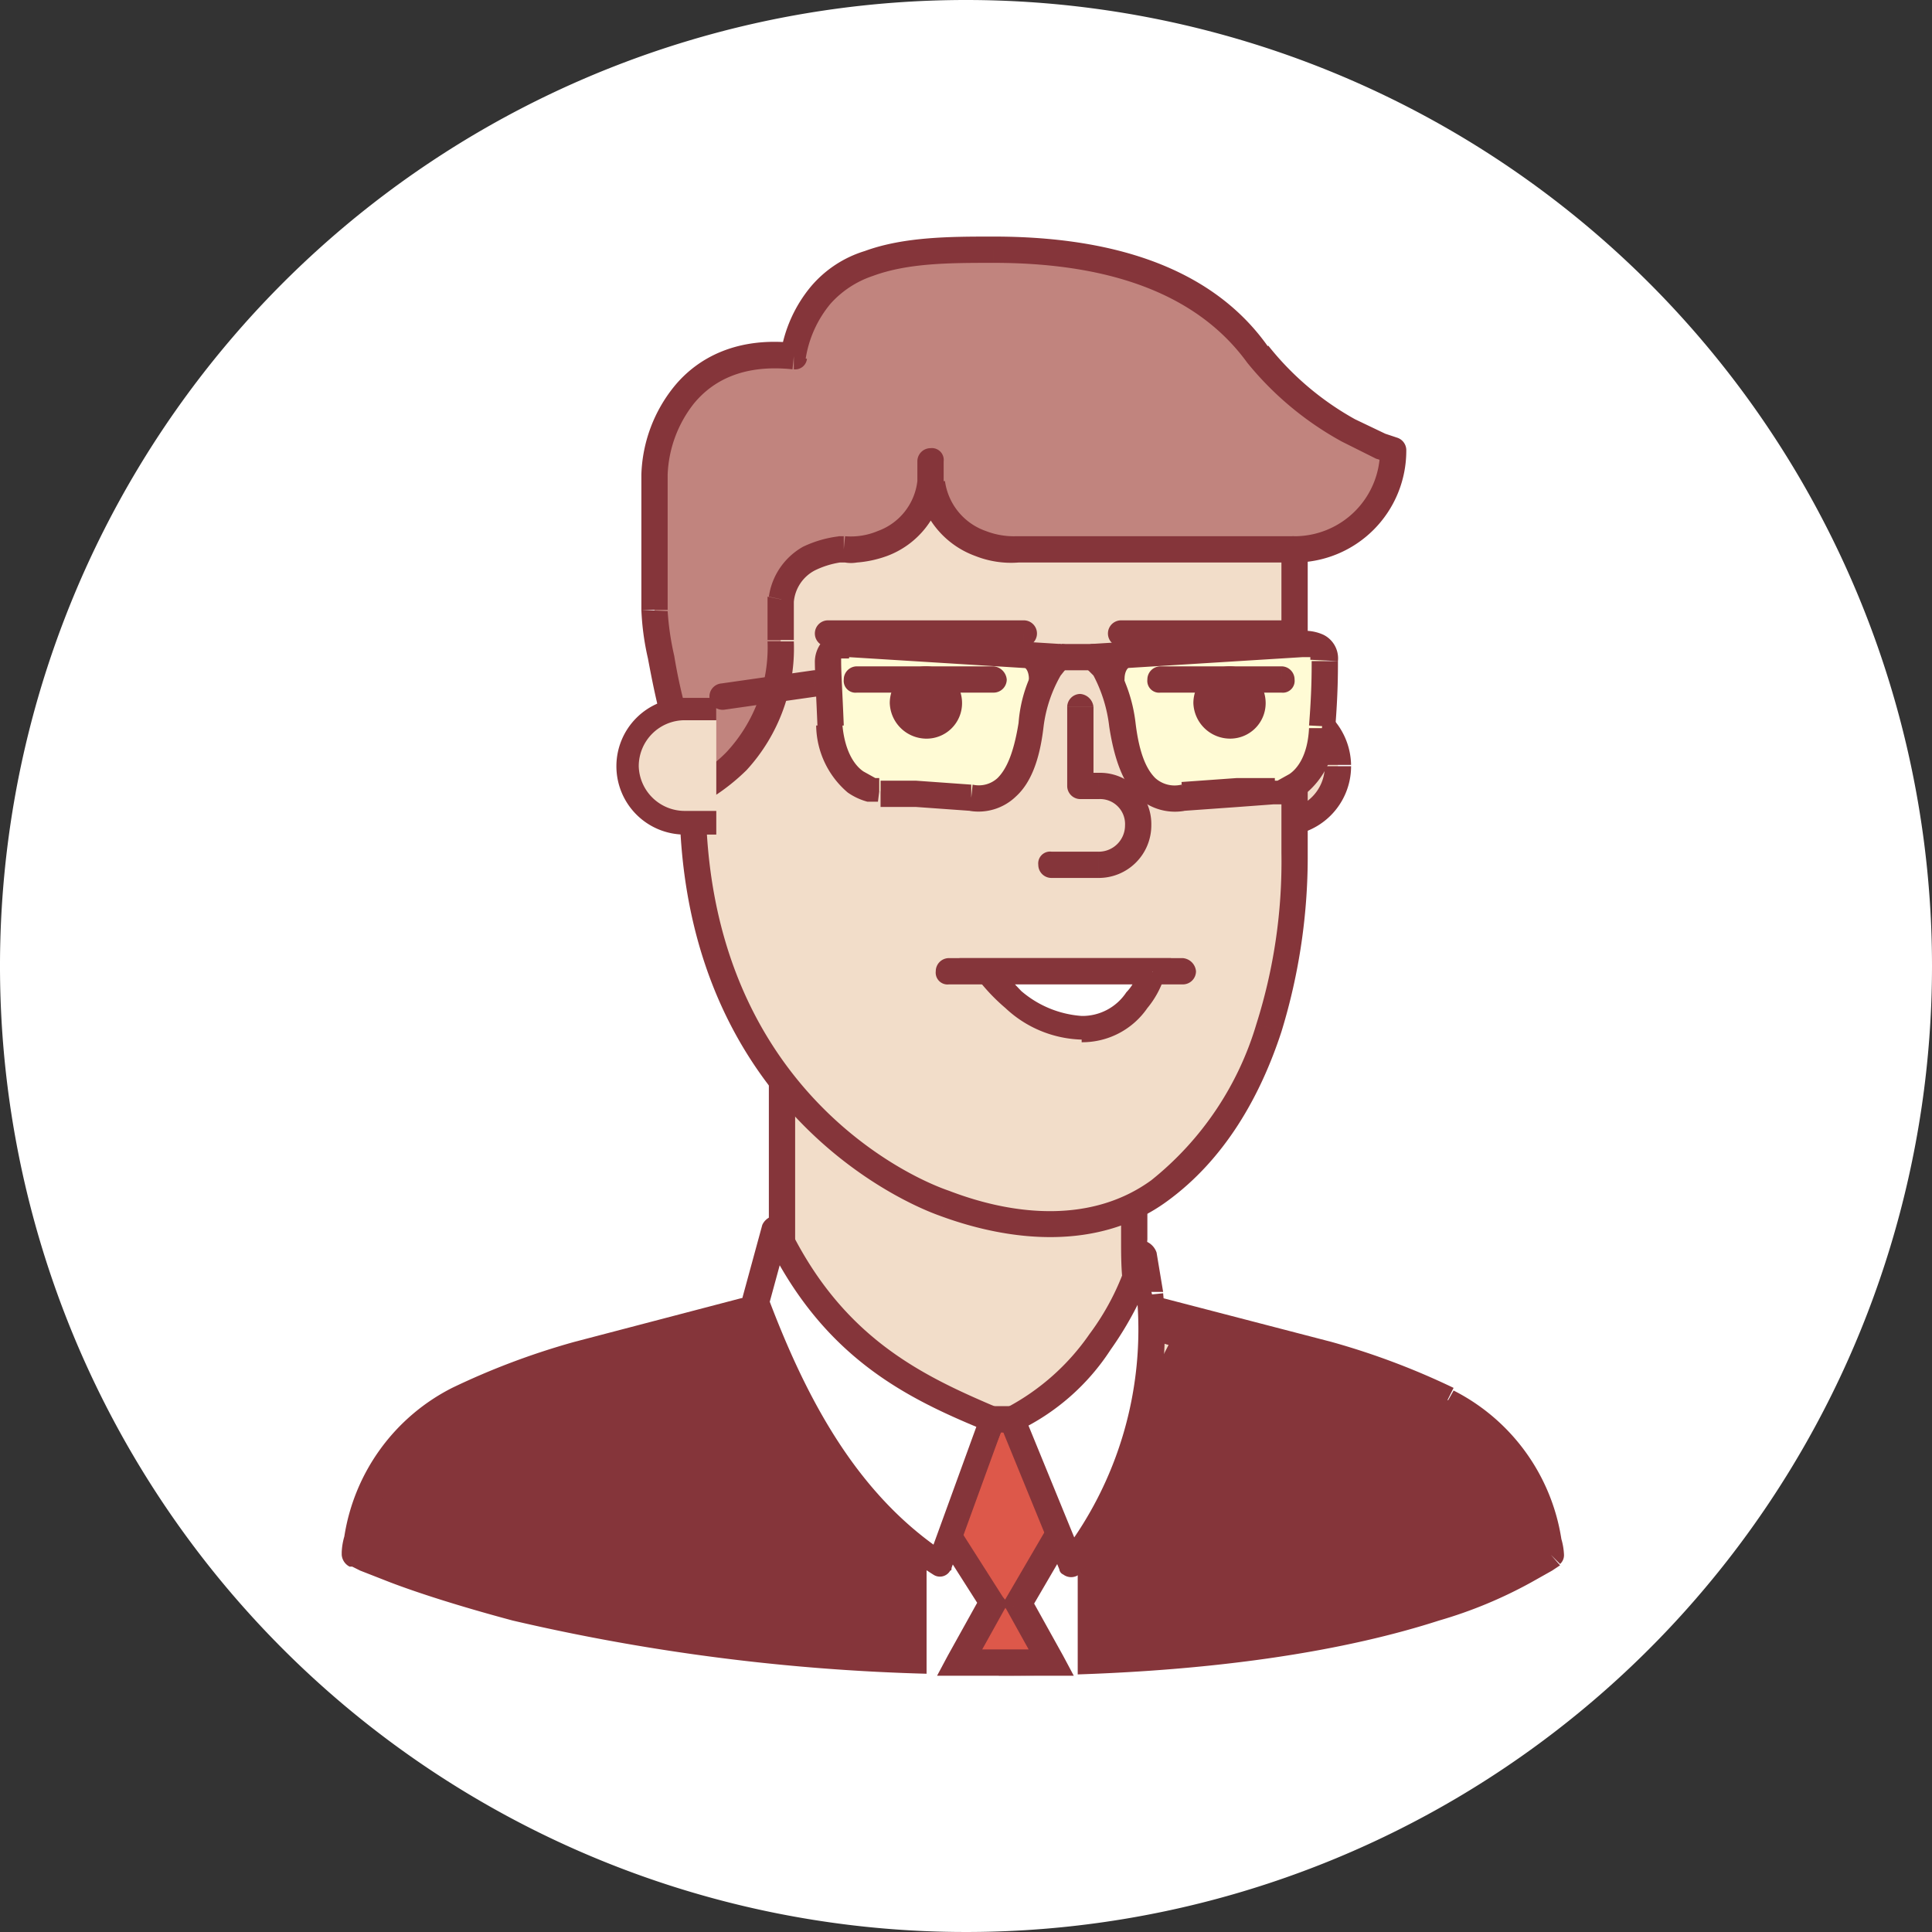 <?xml version="1.0" encoding="utf-8"?>
<svg viewBox="0 0 147 147" xmlns="http://www.w3.org/2000/svg" xmlns:xlink="http://www.w3.org/1999/xlink">
  <rect x="0" y="0" width="147" height="147" fill="#333333" stroke="none"/>
  <defs>
    <style>.cls-1{fill:#f2ddc9;}.cls-2{fill:#85353a;}.cls-3{fill:#fff;}.cls-4{fill:#dd584a;}.cls-5{fill:#fffbd5;}.cls-6{fill:#c1847e;}</style>
    <symbol id="head12" data-name="head12" viewBox="0 0 147 147">
      <path id="path0_fill" data-name="path0 fill" class="cls-1" d="M147,73.5A73.5,73.5,0,1,1,73.5,0,73.5,73.5,0,0,1,147,73.5Z" style="fill: rgb(255, 255, 255);"/>
      <path id="path1_fill" data-name="path1 fill" class="cls-2" d="M72.3,96.1s30.2,6.2,37.8,10.4a14.8,14.8,0,0,1,7.9,11.8s-9.4,8.2-42,8.2-49-8.2-49-8.2a14.8,14.8,0,0,1,7.9-11.8C42.6,102.3,72.3,96.1,72.3,96.1Z"/>
      <path id="path2_stroke" data-name="path2 stroke" class="cls-2" d="M72.3,96.1l.2-1h-.4ZM118,118.3l.7.7a.9.9,0,0,0,.3-.7Zm-91,0H26a1.1,1.1,0,0,0,.6.9Zm7.9-11.8-.5-.9h0ZM72.3,96.1l-.2,1h.1l1.2.2,14.7,3.4c4.3,1,8.7,2.2,12.6,3.4a47.6,47.6,0,0,1,9,3.3l.9-1.8a56.2,56.2,0,0,0-9.3-3.5L88.6,98.8c-5.3-1.3-10.6-2.6-16-3.7h-.1l-.2,1Zm37.4,11.3a13.5,13.5,0,0,1,6.3,6.9,16.1,16.1,0,0,1,.9,2.9c0,.3.1.7.1,1.1h2a5,5,0,0,0-.2-1.2,15.3,15.3,0,0,0-8.2-11.3Zm8.3,10.9-.6-.8h-.1l-.3.3-1.5.9a37,37,0,0,1-6.6,2.7c-6.3,2.1-16.7,4.1-32.9,4.1v2c16.4,0,27-2.1,33.5-4.2a34.2,34.2,0,0,0,7-2.9l1.6-.9.6-.4h0Zm-42,7.2c-16.2,0-28.4-2-36.5-4.1a74.4,74.4,0,0,1-9.1-2.8l-2.2-.9-.8-.3-.4.9-.4.9h.2l.6.3,2.3.9c2.1.8,5.2,1.8,9.3,2.9a157,157,0,0,0,37,4.1v-2Zm-49-7.2h1V118c0-.2.1-.4.1-.8a21.8,21.8,0,0,1,.9-2.9,13.5,13.5,0,0,1,6.3-6.9l-.9-1.8a15.3,15.3,0,0,0-8.2,11.3,5,5,0,0,0-.2,1.2v.2h1Zm8.3-10.9a50.5,50.5,0,0,1,9-3.3c3.8-1.2,8.3-2.4,12.4-3.4s10.5-2.5,15.8-3.6h0l-.2-1-.2-1H72l-1.2.3c-4.8,1-9.7,2.2-14.5,3.4l-12.6,3.3a56.2,56.2,0,0,0-9.3,3.5Z"/>
      <path id="path3_fill" data-name="path3 fill" class="cls-1" d="M82,118s-2-10-4.5-10H75l-4.5,10L57,100.6v.9c4,0,2.5-3.2,2.5-7.2V57H86.3V94.3c0,4,.2,7.2,4.2,7.2"/>
      <path id="path4_stroke" data-name="path4 stroke" class="cls-2" d="M82,118l-1,.2a1.1,1.1,0,0,0,1.2.8,1.8,1.8,0,0,0,.7-.5ZM57,100.6l.8-.6a1.1,1.1,0,0,0-1.4-.2.9.9,0,0,0-.4.8Zm0,.9H56a.9.9,0,0,0,1,1ZM59.5,57V56a1,1,0,0,0-1,1Zm26.8,0h1a1,1,0,0,0-1-1Zm4.2,44.5.9.5a1.2,1.2,0,0,0-.4-1.4h-.5ZM70.5,118l-.8.6a1.1,1.1,0,0,0,1.4.2l.3-.4ZM75,108v-1a.9.9,0,0,0-.9.6Zm-19-7.4v.9h2v-.9Zm1,1.9a3.8,3.8,0,0,0,2.7-.8,3.3,3.3,0,0,0,1.1-2.2,21.8,21.8,0,0,0-.1-2.5,24.5,24.5,0,0,1-.2-2.7h-2a26.4,26.4,0,0,0,.2,2.9,17.9,17.9,0,0,1,.1,2.1,1.5,1.5,0,0,1-.4.9,2.2,2.2,0,0,1-1.4.3Zm3.5-8.2V57h-2V94.3ZM59.5,58H86.3V56H59.5Zm25.8-1V94.3h2V57Zm0,37.3c0,1.9,0,4,.7,5.5a3.9,3.9,0,0,0,1.6,2,5.4,5.4,0,0,0,2.9.7v-2a3.7,3.7,0,0,1-1.8-.4,2,2,0,0,1-.9-1.1,12.5,12.5,0,0,1-.5-4.7Zm-14,23.1L57.8,100l-1.6,1.2,13.5,17.4,1.6-1.2Zm2.8-9.8-4.5,10,1.8.8,4.5-10ZM82,118l1-.2h0v-.3a10.4,10.4,0,0,1-.3-1.2,35.7,35.7,0,0,0-1-3.5,16.9,16.9,0,0,0-1.5-3.6,7.1,7.1,0,0,0-1-1.4,2.2,2.2,0,0,0-1.6-.7v2l.2.2a2.5,2.5,0,0,1,.7.9,16.3,16.3,0,0,1,1.3,3.2,39.2,39.2,0,0,1,1.3,4.9h0Zm-4.5-11H75v2h2.5Zm5.4,11.5L91.4,102l-1.8-1-8.5,16.5Z"/>
      <path id="path5_fill" data-name="path5 fill" class="cls-3" d="M78.5,109H74l-3.5,8.5v10H82v-10Z"/>
      <path id="path6_fill" data-name="path6 fill" class="cls-4" d="M75.5,122,72,116.5l3.5-8.5h2l3.5,8-3.5,6,2.5,4.5H73Z"/>
      <path id="path7_stroke" data-name="path7 stroke" class="cls-2" d="M72,116.5l-.9-.4-.2.5.3.4Zm3.5,5.5.9.5.3-.5-.4-.5ZM73,126.5l-.9-.5-.8,1.5H73Zm7,0v1h1.7l-.8-1.5ZM77.5,122l-.9-.5-.3.5.3.5Zm3.5-6,.9.5.2-.4-.2-.5Zm-3.5-8,.9-.4-.2-.6h-.7Zm-2,0v-1h-.7l-.2.6Zm-4.3,9,3.5,5.5,1.6-1L72.8,116Zm3.4,4.5L72.1,126l1.8,1,2.5-4.5Zm-1.6,6h3.5v-2H73Zm3.5,0H80v-2H76.5Zm4.4-1.5-2.5-4.5-1.8,1,2.5,4.5Zm-2.5-3.5,3.5-6-1.8-1-3.5,6Zm3.5-6.9-3.5-8-1.8.8,3.5,8ZM77.5,107h-2v2h2Zm-2.9.6-3.5,8.5,1.8.8,3.5-8.5Z"/>
      <path id="path8_fill" data-name="path8 fill" class="cls-3" d="M57.5,99,59,93.5c4.2,9,10.5,12,16.5,14.5l-4,11C64.5,114.5,60.5,107,57.5,99Z"/>
      <path id="path9_stroke" data-name="path9 stroke" class="cls-2" d="M59,93.5l.9-.4a1,1,0,0,0-1.3-.5,1.2,1.2,0,0,0-.6.6ZM57.5,99l-1-.3a1.7,1.7,0,0,0,.1.7Zm14,20-.5.8a.9.9,0,0,0,1.3-.3c.1,0,.1-.1.1-.2Zm4-11,.9.3a.9.9,0,0,0-.5-1.2ZM58,93.2l-1.5,5.5,2,.6L60,93.8Zm-1.4,6.1c3,8.1,7.1,15.9,14.4,20.5l1-1.6c-6.7-4.4-10.6-11.6-13.6-19.6l-1.8.8Zm15.8,20,4-11-1.8-.6-4,11,1.8.6Zm3.5-12.2c-5.9-2.5-11.9-5.4-16-14l-1.8.8c4.4,9.4,10.9,12.5,17,15l.8-1.8Z"/>
      <path id="path10_fill" data-name="path10 fill" class="cls-3" d="M87.5,98.5l-.5-3c-1,3.5-4.5,10-10,12.5l4.5,11A29,29,0,0,0,87.5,98.5Z"/>
      <path id="path11_stroke" data-name="path11 stroke" class="cls-2" d="M87,95.5l-1-.3a1.1,1.1,0,0,1,1.3-.7,1.4,1.4,0,0,1,.7.8Zm.5,3,1-.2h-1Zm-6,20.5.8.6a1,1,0,0,1-1.4.2.5.5,0,0,1-.3-.4ZM77,108l-.9.4a1,1,0,0,1,.5-1.3ZM88,95.3l.5,3-2,.4-.5-3Zm.5,3.1a30,30,0,0,1-6.2,21.2l-1.6-1.2a28.1,28.1,0,0,0,5.8-19.8l2-.2Zm-7.9,21-4.5-11,1.8-.8,4.5,11Zm-4-12.3a17.7,17.7,0,0,0,6.3-5.6A19.2,19.2,0,0,0,86,95.2l2,.6a26.3,26.3,0,0,1-3.5,6.9,17.2,17.2,0,0,1-7.1,6.2Z"/>
      <path id="path12_fill" data-name="path12 fill" class="cls-1" d="M97.5,62.6a4.3,4.3,0,0,0,4.3-4.3h0a4.4,4.4,0,0,0-4.3-4.4H95.1v8.7Z"/>
      <path id="path13_stroke" data-name="path13 stroke" class="cls-2" d="M95.1,53.9v-1a1,1,0,0,0-1,1Zm0,8.7h-1a1,1,0,0,0,1,1Zm2.4,1a5.3,5.3,0,0,0,5.3-5.3h-2a3.3,3.3,0,0,1-3.3,3.3h0v2Zm5.3-5.3a5.4,5.4,0,0,0-5.3-5.4h0v2a3.3,3.3,0,0,1,3.3,3.3h2Zm-5.3-5.4H95.1v2h2.4v-2Zm-3.4,1v8.7h2V53.9Zm1,9.7h2.4v-2H95.1Z"/>
      <path id="path14_fill" data-name="path14 fill" class="cls-1" d="M52.7,34.2V60.7c0,21.8,15.2,29.4,19.1,30.9s11.6,2.5,16.4-1S95,83,96.6,78.2a46,46,0,0,0,1.9-13.3V34.2Z"/>
      <path id="path15_stroke" data-name="path15 stroke" class="cls-2" d="M71.8,91.6l.4-1h0Zm16.4-1-.6-.8h0Zm8.4-12.4.9.3h0Zm1.9-44h1v-1h-1Zm-46.8,0V60.7h2V34.2Zm0,26.5c0,22.4,15.6,30.3,19.8,31.8l.7-1.9C68.4,89.3,53.7,82,53.7,60.7ZM71.5,92.5c5.4,2,12.1,2.7,17.3-1.1l-1.2-1.6c-4.4,3.2-10.2,2.8-15.4.8Zm17.3-1.1c4.4-3.2,7.1-8,8.7-12.9l-1.9-.6a23.9,23.9,0,0,1-8,11.9Zm8.7-12.9a45.3,45.3,0,0,0,2-13.6h-2a40.9,40.9,0,0,1-1.9,13l1.9.6Zm2-13.6V34.2h-2V64.9Zm-1-31.7H52.7v2H98.5Z"/>
      <path id="path16_fill" data-name="path16 fill" class="cls-5" d="M64.7,49l16.1,1s-1.7.6-2.3,5.2-2.7,5.7-4.6,5.5l-7-.5s-3.4-.1-3.7-5c-.1-2.5-.2-4-.2-4.9S64,49,64.7,49Z"/>
      <path id="path17_stroke" data-name="path17 stroke" class="cls-2" d="M64.7,49v0Zm16.1,1,.3.9a1,1,0,0,0,.6-1.3,1,1,0,0,0-.9-.6v1Zm-2.3,5.2-1-.2Zm-4.6,5.5v-1h-.1Zm-7-.5v-1h0v1Zm-3.7-5h0ZM63,50.3h0Zm1.6-.3,16.1,1V49l-16-1Zm16.2,0a3,3,0,0,1-.4-1h0a.1.1,0,0,1-.1.1c-.1.1-.3.1-.4.3a2.6,2.6,0,0,0-.9.9A10.6,10.6,0,0,0,77.5,55l1.9.3a10.4,10.4,0,0,1,1.3-3.9l.4-.5h0l-.4-.9Zm-3.3,5c-.4,2.5-1,3.6-1.6,4.2a2.1,2.1,0,0,1-1.9.5l-.2,2a4.1,4.1,0,0,0,3.5-1.1c1.1-1,1.8-2.7,2.1-5.3Zm-3.6,4.7-4.2-.3H67v2h2.7l4.2.3v-2Zm-7,.5v-1h-.3l-.9-.5c-.6-.4-1.4-1.4-1.6-3.5h-2a6.8,6.8,0,0,0,2.4,5.1,4.8,4.8,0,0,0,1.5.7h.8Zm-2.7-5c-.1-2.5-.2-4-.2-4.9H62c0,.9.1,2.5.2,5ZM64,50.3v-.2h.6l.2-2a3.8,3.8,0,0,0-1.7.3,2,2,0,0,0-.8.8,2.4,2.4,0,0,0-.3,1.2Z"/>
      <path id="path18_fill" data-name="path18 fill" class="cls-2" d="M76.3,50.4c2.1.1,2.3.4,1.7,3.6l2.4-4Z"/>
      <path id="path19_stroke" data-name="path19 stroke" class="cls-2" d="M83.5,49H80.6v2h2.9Z"/>
      <path id="path20_fill" data-name="path20 fill" class="cls-5" d="M99.1,49l-16,1s1.6.6,2.3,5.2S88,60.9,90,60.7l6.9-.5s3.4-.1,3.7-5c.2-2.5.2-4,.2-4.9S99.8,49,99.1,49Z"/>
      <path id="path21_stroke" data-name="path21 stroke" class="cls-2" d="M99.1,49v1h0Zm-16,1V49a1,1,0,0,0-.9,1,1,1,0,0,0,.6.9l.4-.9Zm2.3,5.2,1-.2h0ZM90,60.7v-1h0Zm6.9-.5v-1h-.1v1Zm3.7-5h0Zm.2-4.9h0ZM99.1,48,83,49v2l16.1-1V48Zm-16,2a3.6,3.6,0,0,1-.4.9h0l.5.5a11,11,0,0,1,1.2,3.9l2-.3a11.8,11.8,0,0,0-1.6-4.7,2.4,2.4,0,0,0-.8-.9l-.5-.3h-.1l-.3,1Zm1.3,5.3c.4,2.6,1.1,4.3,2.1,5.3a4.2,4.2,0,0,0,3.6,1.1l-.2-2a2.2,2.2,0,0,1-2-.5c-.6-.6-1.2-1.7-1.5-4.2ZM90,61.7l4.2-.3,2.7-.2H97v-2H94.1l-4.2.3Zm6.9-1.5v1h.8a5.2,5.2,0,0,0,1.5-.7,6.2,6.2,0,0,0,2.4-5.1h-2c-.1,2.1-.9,3.1-1.5,3.5l-.9.5h-.3Zm4.7-4.9c.2-2.5.2-4.1.2-5h-2c0,.9,0,2.4-.2,4.9Zm.2-5a2,2,0,0,0-1.1-2,3.4,3.4,0,0,0-1.6-.3v2h.6v.2Z"/>
      <path id="path22_fill" data-name="path22 fill" class="cls-2" d="M87.5,50.4c-2,.1-2.3.4-1.6,3.6l-2.4-4Z"/>
      <path id="path23_stroke" data-name="path23 stroke" class="cls-2" d="M80,64.8a.9.9,0,0,0-1,1,1,1,0,0,0,1,1Zm2.2-5h-1a1,1,0,0,0,1,1Zm1-6a1.1,1.1,0,0,0-1-1,1,1,0,0,0-1,1ZM80,66.8h3.6v-2H80Zm3.6,0a4,4,0,0,0,4-4h-2a2,2,0,0,1-1.9,2h-.1v2Zm4-4a3.9,3.9,0,0,0-3.9-4h-.1v2a1.9,1.9,0,0,1,2,2Zm-4-4H82.2v2h1.4Zm-.4,1v-6h-2v6Z"/>
      <path id="path24_fill" data-name="path24 fill" class="cls-2" d="M72.2,53.5a1.8,1.8,0,0,1-1.8,1.7,1.8,1.8,0,0,1-1.7-1.7,1.8,1.8,0,0,1,1.7-1.8,1.8,1.8,0,0,1,1.8,1.8Z"/>
      <path id="path25_stroke" data-name="path25 stroke" class="cls-2" d="M71.2,53.5a.7.7,0,0,1-.8.7v2a2.7,2.7,0,0,0,2.8-2.7Zm-.8.7a.7.7,0,0,1-.7-.7h-2a2.8,2.8,0,0,0,2.7,2.7Zm-.7-.7a.8.8,0,0,1,.7-.8v-2a2.8,2.8,0,0,0-2.7,2.8Zm.7-.8a.7.7,0,0,1,.8.8h2a2.8,2.8,0,0,0-2.7-2.8h-.1Z"/>
      <path id="path26_stroke" data-name="path26 stroke" class="cls-2" d="M65.2,50.7a1,1,0,0,0-1,1,.9.9,0,0,0,1,1Zm10.4,2a1,1,0,0,0,1-1,1.1,1.1,0,0,0-1-1Zm-10.4,0H75.6v-2H65.2Z"/>
      <path id="path27_fill" data-name="path27 fill" class="cls-2" d="M95.3,53.5a1.8,1.8,0,0,1-1.7,1.7,1.8,1.8,0,0,1-1.8-1.7,1.8,1.8,0,0,1,1.8-1.8,1.8,1.8,0,0,1,1.7,1.8Z"/>
      <path id="path28_stroke" data-name="path28 stroke" class="cls-2" d="M94.3,53.5a.7.7,0,0,1-.7.7v2a2.7,2.7,0,0,0,2.7-2.7Zm-.7.7a.7.7,0,0,1-.8-.7h-2a2.8,2.8,0,0,0,2.8,2.7Zm-.8-.7a.9.9,0,0,1,.8-.8v-2a2.8,2.8,0,0,0-2.8,2.8Zm.8-.8a.8.8,0,0,1,.7.8h2a2.8,2.8,0,0,0-2.7-2.8Z"/>
      <path id="path29_stroke" data-name="path29 stroke" class="cls-2" d="M88.3,50.7a1,1,0,0,0-1,1,.9.9,0,0,0,1,1Zm9.2,2a.9.9,0,0,0,1-1,1,1,0,0,0-1-1Zm-9.2,0h9.2v-2H88.3Z"/>
      <path id="path30_stroke" data-name="path30 stroke" class="cls-2" d="M63,47.2a1,1,0,0,0,0,2Zm14.9,2a1,1,0,0,0,0-2ZM63,49.2H77.9v-2H63Z"/>
      <path id="path31_stroke" data-name="path31 stroke" class="cls-2" d="M85.3,47.2a1,1,0,0,0,0,2Zm13.2,2a1,1,0,0,0,0-2Zm-13.2,0H98.5v-2H85.3Z"/>
      <path id="path32_fill" data-name="path32 fill" class="cls-6" d="M106,34.3A23.5,23.5,0,0,1,95.7,27c-3.1-4.4-9-8-20.1-8-6.4,0-13.8,0-15.2,8.1-8.2-.9-10.6,5.7-10.6,9V46.4c0,3.3,2.9,13.7,2.9,13.7s6.7-2.4,6.7-11.4V45.6a4.6,4.6,0,0,1,4.5-3.8h.3s5.6.4,6.6-5v0c1,5.4,6.7,5,6.7,5h21a7.6,7.6,0,0,0,7.5-7.5Z"/>
      <path id="path33_stroke" data-name="path33 stroke" class="cls-2" d="M106,34.3h1a1,1,0,0,0-.7-1ZM95.7,27l-.8.6h0l.8-.6Zm-35.3.1v1a.9.9,0,0,0,1-.8Zm-7.7,33-.9.3a1,1,0,0,0,1.2.7h.1Zm6.7-14.5-1-.2v.2Zm4.5-3.8v-1h-.1Zm.3,0v-1h-.1Zm6.6-5h0Zm1-1.7a.9.9,0,0,0-1-1,1,1,0,0,0-1,1Zm-1,1.7h0Zm6.7,5v-1h-.1v1Zm21,0v1a1,1,0,0,0,1-1Zm0,0v-1a.9.9,0,0,0-1,1h1Zm7.5-7.5.3-1h0l-.9-.3-2.3-1.1a22.1,22.1,0,0,1-6.6-5.6l-1.6,1.3a24.3,24.3,0,0,0,7.2,6l2.6,1.3,1,.3h.1Zm-9.5-7.9C93.2,21.7,87,18,75.6,18v2c10.9,0,16.4,3.6,19.3,7.6ZM75.6,18c-3.2,0-6.8,0-9.8,1.1a8.7,8.7,0,0,0-4.1,2.7,10.5,10.5,0,0,0-2.3,5.1l1.9.4a8.6,8.6,0,0,1,1.9-4.2A7.5,7.5,0,0,1,66.4,21c2.7-1,5.9-1,9.2-1V18ZM60.5,26.1c-4.4-.5-7.4,1.1-9.2,3.3a11.2,11.2,0,0,0-2.5,6.7h2a9.3,9.3,0,0,1,2-5.4c1.4-1.7,3.7-3,7.5-2.6l.2-2Zm-11.7,10V46.4h2V36.1Zm0,10.3a20,20,0,0,0,.5,3.7c.3,1.6.6,3.1,1,4.6l1.5,5.7h0l.9-.3,1-.3h0c-.2-.5-.3-1-.5-1.5l-.9-3.9a40.8,40.8,0,0,1-1-4.5,21.1,21.1,0,0,1-.5-3.4Zm3.9,13.7.4,1h.1l1.1-.5a15.7,15.7,0,0,0,2.5-2,13.7,13.7,0,0,0,3.6-9.8h-2a11.7,11.7,0,0,1-3.1,8.4,10,10,0,0,1-2,1.6l-.9.5h0Zm7.7-11.4V46.9h-2v1.8Zm0-1.8Zm0,0V45.6h-2v1.3Zm0-1.1A3,3,0,0,1,62,43.4a6.7,6.7,0,0,1,1.9-.6v-2a8.7,8.7,0,0,0-2.8.8,5.2,5.2,0,0,0-2.6,3.8Zm3.5-3h.3v-2h-.3Zm.3-1v1h.1a2.7,2.7,0,0,0,.9,0,8.6,8.6,0,0,0,2.3-.5,6.7,6.7,0,0,0,4.3-5.4l-2-.3a4.6,4.6,0,0,1-3,3.8,5.3,5.3,0,0,1-2.5.4h0Zm7.6-5V35.1h-2v1.7Zm-2-1.7v1.7h2V35.1Zm0,1.8a6.8,6.8,0,0,0,4.4,5.4,7.4,7.4,0,0,0,3.3.5h0s.1,0,0-1v-1h-.2a5.9,5.9,0,0,1-2.3-.4,4.7,4.7,0,0,1-3.1-3.8Zm7.7,5.9h21v-2h-21Zm21-1h0Zm0,1a8.5,8.5,0,0,0,8.5-8.5h-2a6.5,6.5,0,0,1-6.5,6.5Z"/>
      <path id="path34_stroke" data-name="path34 stroke" class="cls-2" d="M54.9,52a1,1,0,0,0-.9,1.2,1,1,0,0,0,1.1.8l-.2-2Zm7.2,1a1,1,0,0,0-.2-2h0Zm-7,1,7-1-.2-2-7,1Z"/>
      <path id="path35_stroke" data-name="path35 stroke" class="cls-2" d="M72.2,72.9a1,1,0,0,0-1,1,.9.9,0,0,0,1,1Zm17.8,2a1,1,0,0,0,1-1,1.1,1.1,0,0,0-1-1Zm-17.8,0h9.2v-2H72.2Zm9.2,0H90v-2H81.4Z"/>
      <path id="path36_fill" data-name="path36 fill" class="cls-3" d="M75,73.9H87.7s-1.3,4.4-5.4,4.4S75,73.9,75,73.9Z"/>
      <path id="path37_stroke" data-name="path37 stroke" class="cls-2" d="M75,73.9v-1H73l1.2,1.6Zm12.7,0,1,.3.4-1.3H87.7Zm-5.4,4.4v0ZM75,74.9H87.7v-2H75Zm12.7-1-.9-.3h0l-.3.6a3.5,3.5,0,0,1-.8,1.3,4,4,0,0,1-3.4,1.8v2a6,6,0,0,0,5-2.6,7,7,0,0,0,1.3-2.4h.1l-1-.3Zm-5.4,3.4a7.9,7.9,0,0,1-4.6-1.9l-1.8-1.9c0-.1-.1-.1-.1-.2l-.8.6-.8.6h.2a14.5,14.5,0,0,0,2.1,2.2,8.8,8.8,0,0,0,5.8,2.4Z"/>
      <path id="path38_fill" data-name="path38 fill" class="cls-1" d="M52.1,53.9a4.3,4.3,0,0,0-4.3,4.3h0a4.3,4.3,0,0,0,4.3,4.3h2.4V53.9Z"/>
      <path id="path39_fill" data-name="path39 fill" class="cls-2" d="M54.5,63.5H52.1a5.2,5.2,0,0,1-5.2-5.2,5.2,5.2,0,0,1,5.2-5.2h2.4v1.7H52.1a3.5,3.5,0,0,0-3.5,3.5,3.5,3.5,0,0,0,3.5,3.4h2.4Z"/>
    </symbol>
  </defs>
  <title>head12</title>
  <g id="Layer_2" data-name="Layer 2">
    <g id="Layer_1-2" data-name="Layer 1">
      <use id="head12-3" data-name="head12" width="147" height="147" transform="matrix(1, 0, 0, 1, 0, 0)" xlink:href="#head12"/>
    </g>
  </g>
</svg>